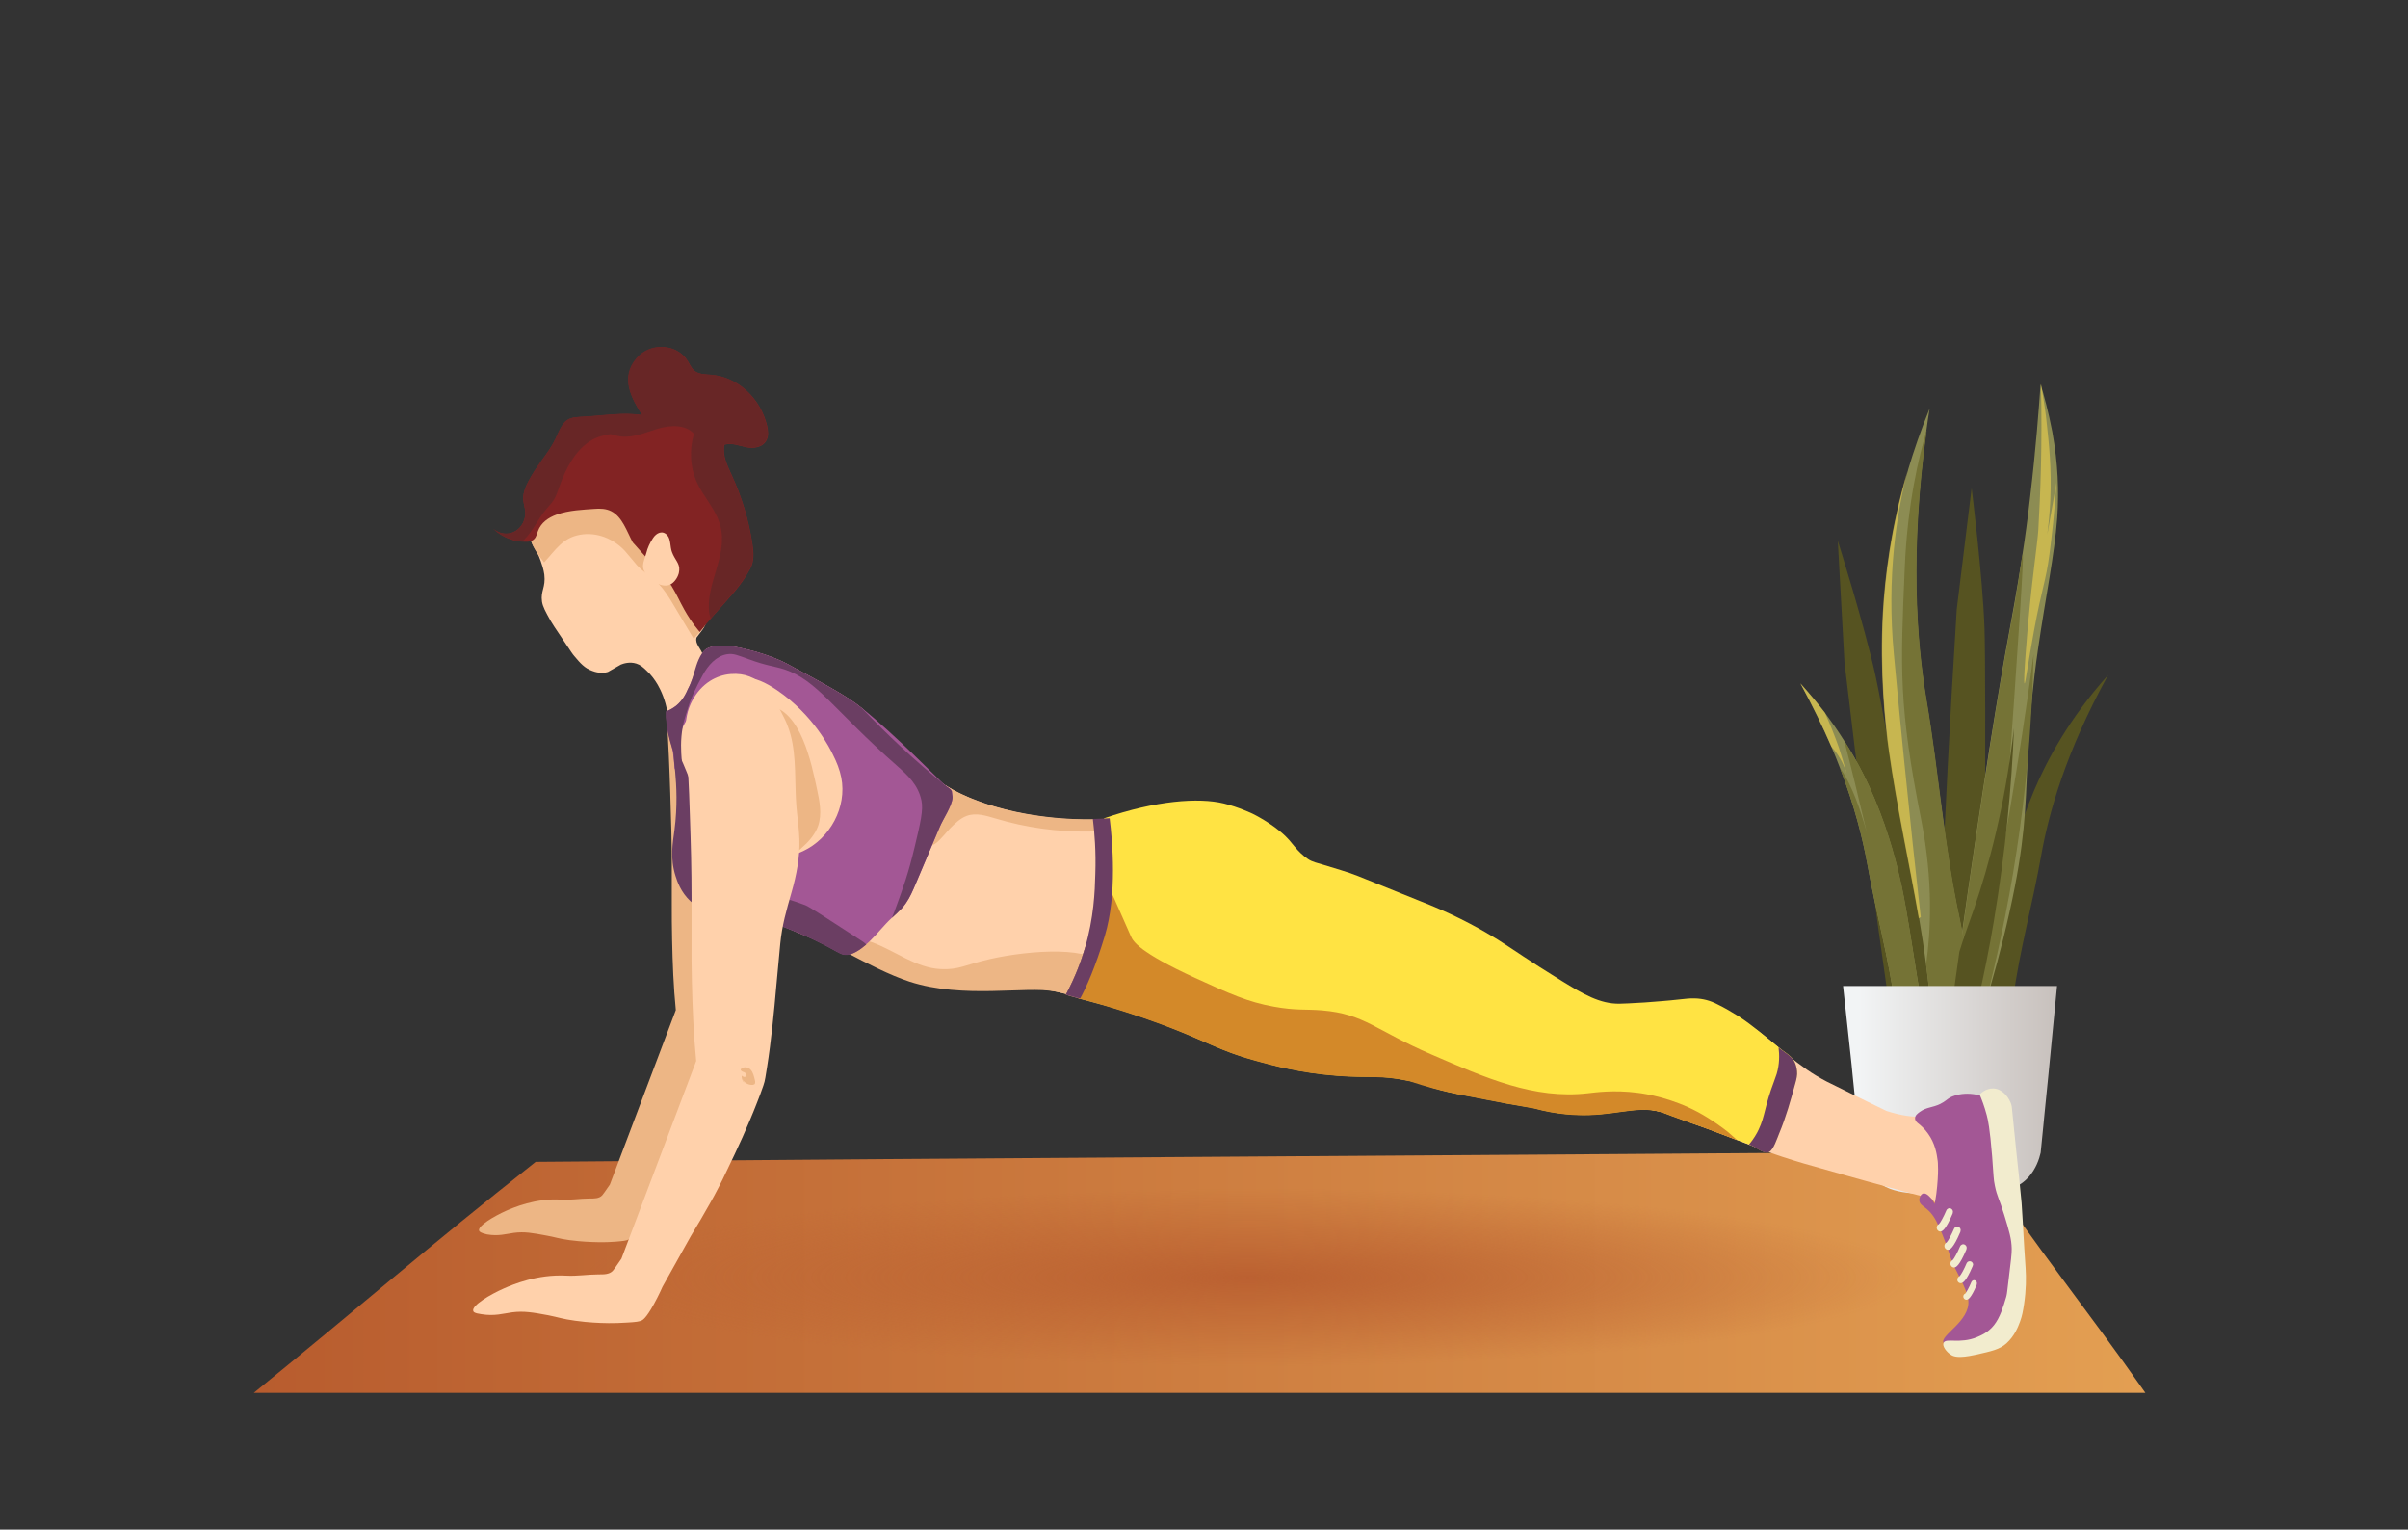 <svg width="137" height="87" viewBox="0 0 137 87" xmlns="http://www.w3.org/2000/svg" fill="none"><rect x="0" y="0" width="137" height="87" fill="#333333" stroke="none"/><g clip-path="url(#a)"><path d="M14.437 79.223h107.623c-3.474-4.954-5.956-7.927-9.876-13.73-24.348.188-57.359.376-81.706.588-6.328 5.003-9.518 7.834-16.04 13.142z" fill="url(#b)"/><ellipse cx="70.983" cy="72.664" rx="37.697" ry="5.055" fill="url(#c)"/></g><g clip-path="url(#d)"><path d="M114.186 49.949c-.715 3.497-.981 7.112-2.045 10.508.781.017 1.48-.574 1.829-1.301.366-.726.466-1.554.565-2.365.366-2.737 1.115-5.406 1.597-8.142.432-2.416 1.397-5.879 3.808-10.254-2.278 2.534-3.525 4.95-4.207 6.555-.865 2.044-1.331 3.919-1.547 5zM111.326 34.661c-.432 6.859-.665 11.876-.815 15.271l-.316 7.636 2.694-.591s.117-18.295.017-21.235c-.1-2.939-.732-7.974-.732-7.974-.282 2.314-.565 4.595-.848 6.892zM104.941 37.684c.798 6.825 1.464 11.791 1.929 15.153l1.064 7.568 2.545-1.115s-3.143-17.991-3.775-20.863c-.632-2.872-2.145-7.669-2.145-7.669l.382 6.926z" fill="#565321"/><path d="M117.045 29.441c-.166 2.196-.648 4.392-1.097 7.5-.15 1.014-.25 1.909-.333 2.703-.149 1.503-.216 2.703-.266 3.784-.116 2.551-.133 4.477-1.014 8.43-.483 2.162-.981 3.919-1.347 5.085l-.466.034-1.463.118c.149-1.031.282-2.027.415-2.973 1.381-9.781 2.262-15.102 2.844-18.211.116-.659.416-2.213.748-4.375.15-.963.3-2.061.433-3.243.332-2.787.499-5.051.598-6.453v.017c.183.608.449 1.554.666 2.703.332 1.841.382 3.362.282 4.882z" fill="#8C8C53"/><path d="M115.697 37.212c-.016.811-.05 1.622-.083 2.433-.066 1.267-.149 2.517-.266 3.784-.316 3.328-.815 6.622-1.513 9.883-.233 1.115-.499 2.247-.765 3.345l-.067.287-.465.034-1.464.118c.15-1.03.283-2.027.416-2.973 1.38-9.781 2.262-15.102 2.844-18.211l.266-1.436c.349-2.01.449-2.956.482-2.956.067 0-.133 3.497-1.081 16.522.499-2.737.948-5.541 1.364-8.413.116-.777.216-1.605.332-2.416z" fill="#757336"/><path d="M111.862 55.896c-.15 1.216-.832 2.45-1.93 2.855-.049-1.301-.182-2.602-.349-3.902-.116-.878-.249-1.757-.399-2.618-.549-3.159-1.247-6.301-1.696-9.477-.233-1.622-.532-4.544-.349-7.906.116-1.977.432-4.781 1.413-8.092v-.017c.333-1.115.732-2.281 1.231-3.497-.067.422-.133.828-.183 1.233-.948 6.892-.582 11.927 0 15.373.698 4.122.998 8.311 1.879 12.383.249 1.216.532 2.45.383 3.666z" fill="#8C8C53"/><path d="M111.861 55.896c-.149 1.216-.831 2.45-1.929 2.855-.05-1.301-.183-2.602-.349-3.902.266-1.858.416-4.713-.283-8.244-1.28-6.436-1.18-8.565-.931-14.325.15-3.615.798-6.301 1.247-7.805-.948 6.892-.582 11.927 0 15.373.699 4.122.998 8.311 1.879 12.383.233 1.216.516 2.45.366 3.666z" fill="#757336"/><path d="M110.246 60.93c-.782.017-1.464-.574-1.83-1.301-.365-.726-.465-1.554-.582-2.365-.365-2.737-1.114-5.406-1.596-8.126-.266-1.453-.715-3.26-1.547-5.44-.149-.389-.316-.811-.499-1.233-.482-1.115-1.064-2.314-1.762-3.598.515.574.981 1.132 1.397 1.672.399.541.765 1.064 1.081 1.571.814 1.267 1.363 2.416 1.729 3.294.865 2.044 1.314 3.919 1.547 4.983.731 3.514.997 7.129 2.062 10.541z" fill="#8C8C53"/><path d="M110.246 60.929c-.782.017-1.464-.574-1.829-1.301-.366-.726-.466-1.554-.583-2.365-.365-2.737-1.114-5.406-1.596-8.126-.266-1.453-.715-3.26-1.547-5.44.666.912 1.181 2.433 1.514 3.632-.366-1.52-.882-3.717-1.281-5.203.815 1.267 1.364 2.416 1.73 3.294.865 2.044 1.314 3.919 1.546 4.983.715 3.497.982 7.112 2.046 10.524z" fill="#757336"/><path opacity=".51" d="M116.649 28.461c-.034.811-.117 1.487-.167 1.926l.516-2.939c-.1 1.656-.266 3.058-.399 4.088-.2 1.52-.433 1.926-.865 4.274-.366 1.977-.499 3.075-.549 3.058-.1-.017.183-3.21.216-3.548.233-2.602.516-4.409.566-5.169.116-2.01.233-4.815.15-8.311.166.929.282 1.706.332 2.264.117 1.081.283 2.517.2 4.358z" fill="#FFDD4E"/><path d="M114.584 41.418c-.133 3.328-.482 7.011-1.147 10.98-.266 1.605-.582 3.125-.915 4.595l-1.463.118c.149-1.03.282-2.027.415-2.973.266-.878.599-1.757.848-2.483.815-2.382 1.747-5.777 2.262-10.237z" fill="#565321"/><path opacity=".51" d="M109.281 52.162l-.116.068c-.549-3.159-1.248-6.301-1.697-9.477-.233-1.622-.532-4.544-.349-7.906.116-1.977.432-4.781 1.414-8.092-.632 2.466-1.198 6.065-.782 10.474.782 8.447 1.53 14.934 1.53 14.934zM105.074 44.02c-.1-.321-.333-.963-.882-1.554-.482-1.115-1.064-2.314-1.762-3.598.515.574.981 1.132 1.397 1.672.282.625.548 1.284.798 1.993.166.524.316 1.014.449 1.487z" fill="#FFDD4E"/><path d="M117.033 56.081l-.433 4.46-.066.676-.117 1.166-.1.997-.066.676-.15 1.504c-.083.372-.266.912-.682 1.385-.848.946-2.095.98-4.39.98-2.328 0-3.609 0-4.473-.98-.433-.473-.616-1.014-.699-1.368l-.166-1.52-.067-.676-.099-1.014-.117-1.149-.066-.676-.483-4.46h12.174z" fill="url(#e)"/></g><path d="M27.255 69.996c-.079-.274.851-.821 1.562-1.139.412-.177 1.641-.715 3.106-.627.544.035 1.079-.062 1.623-.062.254 0 .535.009.711-.177.044-.044.167-.221.412-.574l.026-.035 3.755-9.932c-.132-1.333-.184-2.666-.211-3.999-.018-.697-.018-1.386-.018-2.084v-2.084c0-.697-.009-1.386-.026-2.083l-.061-2.084c-.018-.697-.053-1.395-.079-2.084l-.026-.521-.026-.521c-.018-.344-.035-.697-.061-1.042-.044-.565.079-1.103.316-1.554l.018-.027c.211-.397.518-.733.877-.962.307-.194.658-.318 1.035-.353 1.456-.124 2.097 1.007 2.711 2.242.123.256.219.512.29.777.316 1.165.202 2.446.307 3.655.044.539.132 1.068.149 1.607.026.909-.149 1.81-.395 2.675-.254.901-.474 1.633-.562 2.569l-.193 2.075c-.062.689-.123 1.386-.202 2.075l-.123 1.033-.07.521-.07.521-.079.521c-.018.132-.061.274-.096.397-.105.291-.211.583-.325.874l-.175.433-.184.433-.184.424-.184.424-.386.848-.404.839-.202.415-.21.415-.219.415-.228.406-.465.812-.474.803-1.43 2.56-.254.539c-.474.945-.684 1.086-.772 1.139-.123.071-.333.088-.737.124-.675.053-1.246.026-1.711 0-.237-.018-.526-.035-.913-.088-.64-.088-.825-.177-1.334-.265-.763-.141-1.22-.23-1.825-.15-.456.062-.877.203-1.535.088-.386-.088-.43-.168-.448-.212z" fill="#EDB685"/><path d="M41.434 31.158c-.096-.892-.404-1.536-.842-2.446-.29-.6-.86-1.783-1.965-2.905-.825-.839-2.044-2.084-3.676-2.048-1.018.018-1.737.53-2.114.795-.956.689-1.685 1.766-2.106 2.922-.193.547-.246 1.059-.333 1.616-.193 1.139-.272 1.368-.167 1.704.123.38.298.45.526 1.095.088.247.167.486.211.786.088.742-.219.918-.132 1.536.044.291.193.565.5 1.112.132.23.167.265.737 1.121.465.689.483.733.605.874.333.397.588.689 1.018.839.14.053.491.177.886.062l.746-.424c.14-.053.491-.177.877-.053.228.071.377.203.57.388.281.256.483.539.649.821.175.309.43.839.553 1.58.491-.318 1.158-.856 1.623-1.722.333-.618.535-1.059.412-1.501-.123-.441-.483-.671-.386-1.042l.351-.468c.202-.291.149-.433.509-.962.325-.486.386-.848.535-1.43.175-.742.5-1.483.412-2.251z" fill="#FFD1AB"/><path d="M30.956 31.988c.658-.706 1.044-1.395 2.044-1.572.939-.168 1.895.212 2.553.918l.693.821c.377.397.851.671 1.228 1.059.342.353.605.786.86 1.218l1.132 1.898.483-.538c.14-.15.219-.344.298-.539l-.088-.168c-1.009-1.96-.667-4.635-1.895-6.436-.377-.547-.869-.971-1.36-1.395-.456-.388-.921-.786-1.474-.98-.518-.177-1.088-.168-1.649-.097-.948.115-1.93.424-2.623 1.165-.255.274-.465.592-.64.936l-.132.803c-.105.609-.369 1.068-.167 1.704.158.459.447.839.737 1.201z" fill="#EDB685"/><path d="M31.668 29.269c-.483.177-.886.459-1.062.936-.061.159-.096.335-.211.45-.123.132-.307.159-.474.159-.684.009-1.351-.256-1.851-.733.755.618 1.737.124 1.816-.812.035-.415-.193-.706-.088-1.201.096-.442.369-.901.605-1.271.395-.618.877-1.165 1.202-1.828.193-.397.342-.865.702-1.086.228-.141.5-.159.755-.168 1.114-.044 2.395-.282 3.483-.097-.614-.971-1.263-2.137-.316-3.24.781-.909 2.29-.83 2.895.15.114.185.202.388.351.53.263.247.658.23 1.009.265 1.483.124 2.79 1.324 3.159 2.896.061.265.096.556-.026.804-.202.424-.728.503-1.149.415-.421-.088-.842-.265-1.255-.141-.123.6.167 1.174.412 1.713.561 1.209.965 2.525 1.176 3.876.079.494.123 1.033-.123 1.474-.342.609-.597.989-1.439 1.925-.333.362-.834.927-1.43 1.66-.421-.494-.693-.945-.877-1.271-.29-.521-.386-.786-.737-1.368l-2.193-2.454c-.351-.653-.597-1.457-1.228-1.775-.298-.15-.632-.159-.965-.132-.588.044-1.448.071-2.141.327z" fill="#822323"/><path d="M36.583 32.164c-.044.609 1.044 1.404 1.597 1.059.123-.071.351-.291.439-.618l.026-.168c.035-.406-.246-.583-.412-1.033-.114-.291-.061-.724-.263-.954-.272-.309-.623-.15-.825.168-.167.256-.307.547-.377.848-.062.221-.175.486-.184.697z" fill="#FFD1AB"/><path d="M41.222 34.274c1.053-1.201 1.211-1.51 1.439-1.925.246-.442.202-.98.123-1.474-.211-1.36-.614-2.666-1.176-3.876-.246-.53-.535-1.104-.412-1.713.421-.124.842.062 1.255.141.421.088.947.009 1.149-.415.123-.247.088-.539.026-.803-.369-1.572-1.676-2.772-3.159-2.896-.351-.026-.746-.018-1.009-.265-.158-.141-.237-.353-.351-.53-.614-.989-2.123-1.068-2.895-.15-.948 1.104-.298 2.269.316 3.24-.816-.141-1.737-.044-2.615.035l-.439.035-.43.026-.386.035c-.132.026-.254.062-.369.132-.088.053-.167.124-.228.212l-.096.132c-.149.23-.254.503-.369.751l-.123.238-.035.062-.105.176-.026.044-.123.185-.746 1.059-.035.062c-.237.371-.509.839-.605 1.271-.105.503.123.794.088 1.201-.079.936-1.062 1.43-1.816.812.448.424 1.027.68 1.632.724l.14-.124c.491-.495.79-1.192 1.246-1.73.132-.15.272-.3.386-.468.167-.238.254-.53.351-.803.36-1.015.895-2.048 1.764-2.596.377-.238.763-.327 1.149-.389.202.062.412.115.623.141.711.071 1.413-.256 2.106-.459.702-.194 1.518-.238 2.018.3-.272.892-.219 1.872.132 2.693.386.883 1.105 1.572 1.36 2.516.474 1.73-.886 3.381-.614 5.05l.053.185.009.062.798-.909z" fill="#682626"/><path d="M74.431 55.719c-.088.353-.175.715-.29 1.068-.272.865-.667 1.677-1.334 2.26-.605.53-1.386.821-2.202.927-1.053-.415-1.974-.865-3.939-1.572-.658-.238-1.492-.521-2.483-.83l-.009-.009c-.561-.388-1.219-.415-1.851-.574l-.834-.238s-.755-.203-1.492-.371c-1.43-.318-4.887-.203-6.826-.424-.57-.071-1.983-.609-4.764-1.695l-.263-.106c-.737-.282-1.377-.547-1.948-.777-.518-.212-.974-.406-1.378-.583-2.457-1.086-2.878-1.563-3.264-2.031-.518-.636-.939-1.677-1.764-3.752l-.307-.803c-.272-.75-.483-1.413-.658-2.004-.14-.494-.263-.945-.368-1.368l-.061-.23c-.246-.971-.395-1.651-.456-2.154.14-.053.333-.15.526-.3.386-.309.562-.689.693-.989l.246-.583c.158-.477.254-.98.535-1.395l.017-.027.009-.018.026-.035.053-.062.017-.027c.43-.459 1.728-.229 1.728-.229 1.79.327 2.939.945 2.939.945 2.316 1.254 3.474 1.872 4.299 2.543 1.483 1.545 2.895 3.223 4.694 4.353l.535.318c2.729 1.474 6.879 1.951 9.941 1.519l.237-.035c1.658-.274 3.369-.477 5.045-.203 1.676.274 3.352 1.077 4.343 2.463 1.421 1.986 1.158 4.679.605 7.028z" fill="#FFD1AB"/><path d="M54.075 47.094c.272-.274.562-.547.904-.68.544-.212 1.123-.018 1.667.141 1.728.521 3.536.768 5.343.742.29-.009.658-.079.728-.397.026-.115 0-.221-.061-.318-2.807.124-6.115-.415-8.414-1.651-.5-.274-.974-.583-1.421-.927-.132.424-.228.856-.237 1.307-.017.768.105 1.589.149 2.357.096 1.051.965-.194 1.342-.574zM59.996 56.39c.518.097 1.035.238 1.035.238l1.018.3c.509-.636.921-1.351.737-1.88-.439-1.28-4.203-1.015-6.484-.494-1.395.318-1.746.618-2.79.565-1.404-.071-2.588-1.042-3.904-1.527-.947-.344-1.974-.424-2.983-.256.36.212.877.503 1.509.83 1.176.618 2.483 1.298 3.615 1.669 3.079.998 6.606.238 8.247.556z" fill="#EDB685"/><path d="M54.189 45.31v.079c-.035.468-.553 1.227-.719 1.633-.465 1.095-.921 2.19-1.386 3.275-.158.371-.316.742-.544 1.068l-.044.062-.088.115-.088.106-.053.053-.053.053-.053.053-.096.097-.053.053-.079.071-.193.177-.026.026c-.421.389-.772.856-1.184 1.254-.272.265-.719.653-1.132.777-.105.035-.21.053-.316.044-.175-.018-.325-.106-.483-.185-.465-.265-.939-.503-1.421-.733-.447-.212-.912-.406-1.377-.583l-.228-.088c-.404-.15-.807-.291-1.228-.389-.553-.132-1.105-.274-1.649-.424-.544-.15-1.088-.371-1.483-.812-.728-.812-.939-2.331-.86-3.443.035-.477.07-.953.114-1.439l.009-.15c-.07.883 1.983 2.145 2.597 2.384 1.132.441 2.457.503 3.615-.035 1.535-.715 2.509-2.499 2.176-4.185-.088-.45-.263-.883-.474-1.298-.149-.309-1.079-2.242-3.185-3.673-.693-.468-1.202-.671-1.772-.733-.579-.053-1 .071-1.097.097-.088.026-1.009.318-1.527 1.165l-.263.503c-.219.353-.412.503-.667 1.006l-.026.053c-.255.53-.36 1.059-.404 1.492l-.018.247-.009.159c-.009.318 0 .512-.026.512s-.026-.097-.035-.265c-.017-.238-.044-.618-.158-1.095l-.193-.742-.009-.053v-.009l-.035-.212-.018-.106-.009-.053c-.035-.309-.044-.574-.035-.75l.044-.018c.14-.053.333-.15.526-.3.386-.309.562-.689.693-.989l.246-.583c.325-.821.351-1.104.535-1.395l.017-.027.009-.018.026-.035.053-.062.018-.027c.43-.459 1.728-.229 1.728-.229 1.79.327 2.939.945 2.939.945 2.316 1.254 3.474 1.872 4.299 2.543 1.956 1.572 4.29 3.999 4.676 4.335l.018.018c.228.185.351.229.412.344l.018.035.026.3z" fill="#A35795"/><path d="M54.191 45.31v.079c-.035.468-.553 1.227-.719 1.633-.465 1.095-.921 2.19-1.386 3.276-.158.371-.316.742-.544 1.068l-.044.062-.088.115-.088.106-.053.053-.053.053-.053.053-.096.097-.053.053-.079.071-.193.176c.088-.194.167-.415.263-.68.36-.989.676-1.845 1.026-3.32.342-1.421.509-2.137.395-2.675-.193-.901-.772-1.422-1.395-1.978-3.615-3.178-4.527-4.865-6.413-5.483-.57-.185-.956-.185-2.018-.574-.641-.23-.869-.344-1.246-.282-.597.097-1.079.627-1.386 1.209-.377.697-.649 1.254-.807 1.792-.114.388-.237.689-.316 1.121-.14.777-.097 1.386-.061 1.872.035.486.132 1.148.351 1.916l-.333-.927-.386-1.121c-.079-.221-.158-.459-.228-.689-.018-.044-.114-.371-.193-.742l-.009-.053v-.009l-.035-.212-.018-.106-.009-.053c-.035-.309-.044-.574-.035-.75l.044-.018c.14-.053.333-.15.526-.3.386-.309.562-.689.693-.989.105-.185.184-.38.246-.583.158-.477.255-.98.535-1.395l.018-.027.009-.018.026-.035.053-.062.018-.026c.43-.459 1.728-.23 1.728-.23 1.79.327 2.939.945 2.939.945 2.316 1.254 3.474 1.872 4.299 2.543 1.509 1.572 2.992 2.967 4.676 4.335l.018.018c.228.185.351.23.412.344l.018.035.044.309z" fill="#6B3E63"/><path d="M63.132 57.212c.263-.327.579-.68.956-1.024.851-.768 1.684-1.218 2.316-1.483-.693.141-1.395-.035-2.062-.194-1.43-.344-2.141-.503-2.185-.53-.053-.027-.211-.097-.421-.088l-.017.071c-.193.653-.518 1.572-1.079 2.622.386.106.974.274 1.711.468l.728.177-.026.035.079-.053z" fill="#6A7179"/><path d="M39.267 51.243c.597.565 1.272.724 1.807.848.948.212 1.184.009 2.272.247.5.106.842.247 1.228.389 1.044.389 2.053.856 3.027 1.404.149.088.307.177.483.185.377.035.851-.291 1.202-.591-.105-.115-.246-.203-.36-.274-1.93-1.254-2.895-1.889-3.115-1.969-2.843-1.077-3.623-.433-4.343-1.466-.483-.697-.93-2.154-.948-2.225l-.105-.371c-.132-.371-.325-.883-.561-1.492-.851-2.225-1.29-3.337-1.465-3.311-.272.053.342 1.828-.017 4.609-.097.724-.263 1.572.061 2.596.096.309.298.909.834 1.421z" fill="#6B3E63"/><path d="M61.461 56.805c.289-.556.719-1.501 1.184-2.922-.07-.053-.386-.018-.474-.035l-.395-.079-.053.185c-.193.653-.518 1.572-1.079 2.622.211.071.491.141.816.23z" fill="#CE7965"/><path d="M70.01 58.2l.36.124.649.203 1.263.389 2.509.742 4.992 1.448c.834.238 1.658.486 2.501.706.421.115.834.238 1.255.344l.632.15.641.132 1.29.247 1.298.221 1.307.194 1.316.159.132.044c.219.009.439.009.667 0 .228-.018.448-.035.684-.071.456-.062.921-.141 1.369-.168.447-.026.877.026 1.298.106.421.08.825.212 1.22.38.79.327 1.606.583 2.404.892l2.395.927c.799.3 1.606.565 2.422.803l2.456.697 1.229.344 1.228.335c.789.212 1.579.433 2.369.636.21.221.517.583.833 1.059.439.662.693 1.324 1.185 2.613.438 1.148.5 1.457.517 1.801.027.424.062.945-.219 1.448-.465.83-1.36.848-1.325 1.183.035.344 1.053.706 1.878.433.386-.132.64-.371.824-.556.123-.115.544-.539.808-1.298.184-.538.184-.927.201-1.73.044-2.128.114-1.757.097-2.728-.009-.388-.202-1.289-.202-2.649 0-1.307-.281-4.679-1.772-5.315-.325-.132-.649-.124-.702-.124-.737.035-1.193.565-1.553.821-.491.353-1.386.609-3.141.044l-1.07-.521-2.325-1.148c-.386-.203-.764-.424-1.132-.68-.369-.256-.737-.538-1.097-.83-.719-.591-1.421-1.218-2.167-1.713-.377-.238-.755-.468-1.141-.653-.386-.203-.798-.318-1.228-.336-.439-.018-.904.071-1.351.097-.456.044-.886.018-1.351.106-.465.071-.939.185-1.386.238-.228.018-.447.027-.667 0-.193-.018-.386-.062-.579-.115-.754-.282-1.483-.662-2.185-1.104-.746-.477-1.483-.989-2.246-1.413l-.289-.168-.29-.159-.579-.309-1.158-.618-.29-.15-.29-.15-.597-.256-1.193-.512-4.764-2.039-2.369-1.024-1.167-.512-.561-.256-.184-.088c-1.746-1.033-4.036-.336-5.361 1.748-1.456 2.287-1.202 5.386.579 6.904.211.168.439.327.676.45l.088.044.061.035c.079.053.184.097.298.141zm3.545-9.35l-.018-.009-.026-.018-.017-.009h-.009l.044.027.07.035-.035-.018-.009-.009zm.132.071c.158.097.316.203.447.327-.14-.124-.29-.23-.447-.327z" fill="#FFD1AB"/><path d="M71.463 60.328c.939.256 2.483.689 4.589.848 1.904.15 2.439-.062 4.106.3 1.07.23 1.184.441 2.843.759.904.177 1.807.353 2.702.521l1.57.274c1.325.362 2.421.397 3.159.38 1.807-.062 2.965-.565 4.246-.106.14.053.623.247 1.509.556.342.115.684.238 1.018.362l2.518.953c.228.124.65.468.922.327.254-.132.456-.777.57-1.051.386-.918.658-1.898.921-2.861.062-.221.123-.459.097-.68-.088-.803-.492-.892-1.018-1.324-.763-.618-1.509-1.271-2.299-1.783-.395-.247-.798-.486-1.202-.68-.404-.212-.834-.327-1.299-.336-.316-.009-.36.009-1.413.115 0 0-.675.062-1.413.115-.702.044-1.298.071-1.448.071-1.114.018-2.088-.556-3.29-1.298-1.974-1.218-2.676-1.739-3.641-2.349-.842-.521-2.141-1.262-3.843-1.96-1.369-.547-2.729-1.095-4.097-1.651-.64-.256-1.325-.433-1.983-.644-.298-.097-.623-.15-.886-.336-.272-.185-.518-.424-.737-.689l-.316-.38-.202-.212c-.781-.759-1.886-1.289-1.886-1.289s-.798-.38-1.641-.583c-1.421-.344-3.869-.168-6.808.848.132 1.483.158 3.593-.298 6.092-.298 1.642-.737 3.037-1.158 4.132 2.018.521 3.623 1.068 4.694 1.466 2.737 1.024 3.211 1.492 5.413 2.092z" fill="#FFE343"/><path d="M98.846 64.857l-1.632-.618c-.342-.124-.675-.247-1.018-.362-.877-.309-1.369-.503-1.509-.556-1.281-.468-2.439.044-4.246.106-.737.026-1.834-.018-3.159-.38l-1.57-.274c-.904-.177-1.807-.353-2.702-.521-.465-.097-.956-.212-1.456-.344-.465-.124-.912-.265-1.334-.406l-.053-.009c-1.658-.362-2.202-.15-4.106-.3-2.097-.159-3.65-.591-4.589-.847-.781-.212-1.351-.415-1.878-.627-.956-.38-1.781-.812-3.553-1.466-.597-.221-1.351-.486-2.246-.768-.728-.23-1.544-.468-2.448-.697l.017-.053c.412-1.086.842-2.463 1.141-4.079.175-.936.272-1.819.333-2.64l.149.265c.202.397.351.697.395.803l.956 2.163c.132.3.465.909 3.659 2.375 1.983.909 3.001 1.368 4.475 1.633 1.263.23 1.79.133 2.746.212 2.421.203 3.027 1.13 6.221 2.507 3.097 1.342 5.843 2.56 8.896 2.207.421-.044 1.465-.203 2.834-.026.439.053 1.921.282 3.448 1.104.798.433 1.474.953 1.676 1.112l.553.486z" fill="#D38929"/><path d="M100.065 64.23c-.114.247-.289.547-.561.874l.228.088c.228.124.649.468.921.327.255-.132.456-.777.571-1.051.386-.918.658-1.898.921-2.861.061-.221.123-.459.096-.68-.087-.803-.491-.892-1.017-1.324l-.036-.035c.053.424.062.945-.105 1.51l-.149.424c-.544 1.43-.509 1.969-.869 2.728zM62.86 53.22c.702-2.331.439-5.341.272-6.683-.377.026-.702.035-.956.044.096.768.184 1.845.14 3.125-.026.998-.079 2.481-.597 4.247-.193.653-.518 1.572-1.079 2.622l.816.221c.342-.627.86-1.775 1.404-3.576z" fill="#6B3E63"/><path d="M46.479 44.869c.149.689.298 1.421.07 2.101-.184.521-.57.936-.983 1.298-.184.159-.386.318-.614.371-.228.053-.465 0-.684-.053-.57-.132-1.149-.282-1.614-.636-.465-.362-.763-.901-1.053-1.422-.105-.194-.219-.397-.263-.618-.07-.327 0-.671.07-.998.281-1.28.421-5.068 2.369-4.767 1.79.274 2.387 3.258 2.702 4.723z" fill="#EDB685"/><path d="M26.923 74.56c-.088-.309.965-.936 1.772-1.289.465-.203 1.869-.803 3.518-.715.614.035 1.228-.071 1.843-.071.289 0 .605.009.807-.203.053-.053.193-.256.465-.653l.026-.035 4.255-11.248c-.149-1.519-.21-3.028-.246-4.538-.018-.786-.026-1.572-.018-2.366v-2.357c0-.786-.009-1.572-.026-2.366-.017-.786-.044-1.58-.07-2.366-.017-.786-.061-1.58-.096-2.366l-.026-.591-.035-.592-.07-1.183c-.044-.644.088-1.254.36-1.766l.018-.026c.237-.45.579-.83.991-1.095.351-.221.746-.362 1.176-.397 1.658-.133 2.378 1.139 3.071 2.543.14.283.246.583.333.883.36 1.316.228 2.772.342 4.141.053.609.149 1.218.167 1.828.035 1.033-.167 2.048-.448 3.028-.289 1.015-.535 1.845-.64 2.913l-.219 2.349c-.07.786-.14 1.572-.228 2.348l-.14 1.174-.079.583-.088.583-.096.591c-.026.15-.061.309-.114.45-.114.336-.237.662-.368.989l-.193.486-.202.486-.211.486-.211.486-.439.954-.456.953-.228.477-.237.468-.246.468-.255.459-.526.918-.544.909-1.623 2.905c-.061.141-.158.353-.289.609-.544 1.068-.781 1.236-.869 1.289-.14.079-.377.106-.842.132-.763.053-1.404.035-1.939 0-.272-.018-.597-.044-1.035-.106-.719-.097-.939-.194-1.518-.309-.86-.159-1.386-.256-2.062-.168-.518.071-1 .23-1.746.106-.404-.053-.456-.132-.465-.185z" fill="#FFD1AB"/><path d="M42.233 61.379c.123.221.36.344.597.327l.096-.035c.053-.053.044-.15.026-.221-.053-.23-.105-.468-.255-.618-.14-.15-.404-.185-.562-.009.009.106.114.133.193.159.079.026.167.124.114.221-.053.097-.175.044-.246-.026-.009.168.044.318.149.424l-.114-.221z" fill="#EDB685"/><path d="M110.576 76.379c-.237-.415 1.501-1.21 1.413-2.393-.053-.715-.799-1.775-1.009-2.446-.026-.088-.132-.433-.307-.9l-.185-.477c-.245-.565-.403-.945-.736-1.28-.308-.3-.527-.353-.553-.591-.018-.168.079-.362.21-.406.202-.062.457.265.509.335l.149.256.035-.177.062-.388c.158-1.263.079-1.88.079-1.88-.053-.406-.141-.998-.562-1.572-.184-.256-.386-.433-.526-.547-.053-.035-.202-.15-.202-.309s.149-.274.272-.362c.377-.274.72-.238 1.158-.45.299-.15.36-.247.553-.362 0 0 .798-.477 1.983-.035.465.177 1.307.812 1.702 8.846.096 1.933.114 3.24-.763 4.123-.781.786-2.089 1.042-2.229 1.068-.421.053-.93.15-1.053-.053z" fill="#A35795"/><path d="M110.576 76.379c.132-.3.922.079 1.904-.327.202-.088.632-.256.965-.68.342-.433.527-1.033.693-1.598l.018-.071c.035-.132.044-.3.132-1.006.114-.945.175-1.413.166-1.669-.009-.565-.149-1.024-.43-1.942-.298-.971-.395-.998-.526-1.633-.088-.424-.062-.468-.158-1.686-.132-1.624-.237-2.075-.307-2.34-.132-.503-.29-.909-.404-1.174.062-.062.351-.353.772-.344.562.018.869.565.913.645.114.203.149.38.149.441.088.927.184 1.801.272 2.675.096.892.193 1.775.281 2.746.123 1.854.096 1.81.228 3.708.035.547.035 1.227-.088 2.057-.061.397-.105.653-.228.989-.114.309-.316.821-.772 1.236-.395.353-.86.45-1.772.653-.965.212-1.237.097-1.387 0-.254-.159-.508-.494-.421-.68zM111.111 68.927c0-.08-.044-.15-.114-.185-.097-.053-.219 0-.263.106-.149.353-.342.706-.421.777-.088.035-.15.141-.123.247.026.115.131.194.237.168.07-.018.263-.062.666-1.015l.018-.097zM111.532 70.067c-.404.954-.597.998-.667 1.015-.105.026-.21-.053-.237-.168-.017-.106.035-.212.123-.247.079-.071.272-.433.421-.777.044-.106.167-.15.264-.106.07.035.114.106.114.185l-.018.097zM111.892 70.975c0-.079-.044-.15-.114-.185-.096-.053-.219 0-.263.106-.149.353-.342.706-.421.777-.088.035-.149.141-.123.247.026.115.132.194.237.168.07-.018.263-.062.667-1.015l.017-.097zM112.258 71.929c0-.071-.044-.141-.114-.177-.097-.044-.211 0-.255.097-.14.336-.324.671-.403.742-.088.035-.141.132-.123.23.017.115.123.185.228.159.07-.018.254-.053.64-.962l.027-.088zM112.466 73.068c-.333.803-.5.839-.561.856-.088.018-.176-.044-.202-.141-.017-.088.026-.177.105-.203.062-.062.228-.362.351-.662.035-.088.141-.132.22-.088.061.026.096.088.096.159l-.009.08z" fill="#F2ECCE"/><defs><linearGradient id="b" x1="122.059" y1="72.359" x2="14.434" y2="72.359" gradientUnits="userSpaceOnUse"><stop stop-color="#E39F52"/><stop offset="1" stop-color="#B85C2E"/></linearGradient><radialGradient id="c" cx="0" cy="0" r="1" gradientUnits="userSpaceOnUse" gradientTransform="matrix(0 5.055 -37.697 0 70.983 72.664)"><stop stop-color="#BB6131"/><stop offset="1" stop-color="#BB6131" stop-opacity="0"/></radialGradient><linearGradient id="e" x1="116.87" y1="62.019" x2="105.78" y2="62.019" gradientUnits="userSpaceOnUse"><stop stop-color="#C8C1BD"/><stop offset="1" stop-color="#F2F4F5"/></linearGradient><clipPath id="a"><path fill="#fff" d="M122.059 65.493h-107.622v13.73h107.622z"/></clipPath><clipPath id="d"><path fill="#fff" d="M102.43 21.839h17.528v46.118h-17.528z"/></clipPath></defs></svg>